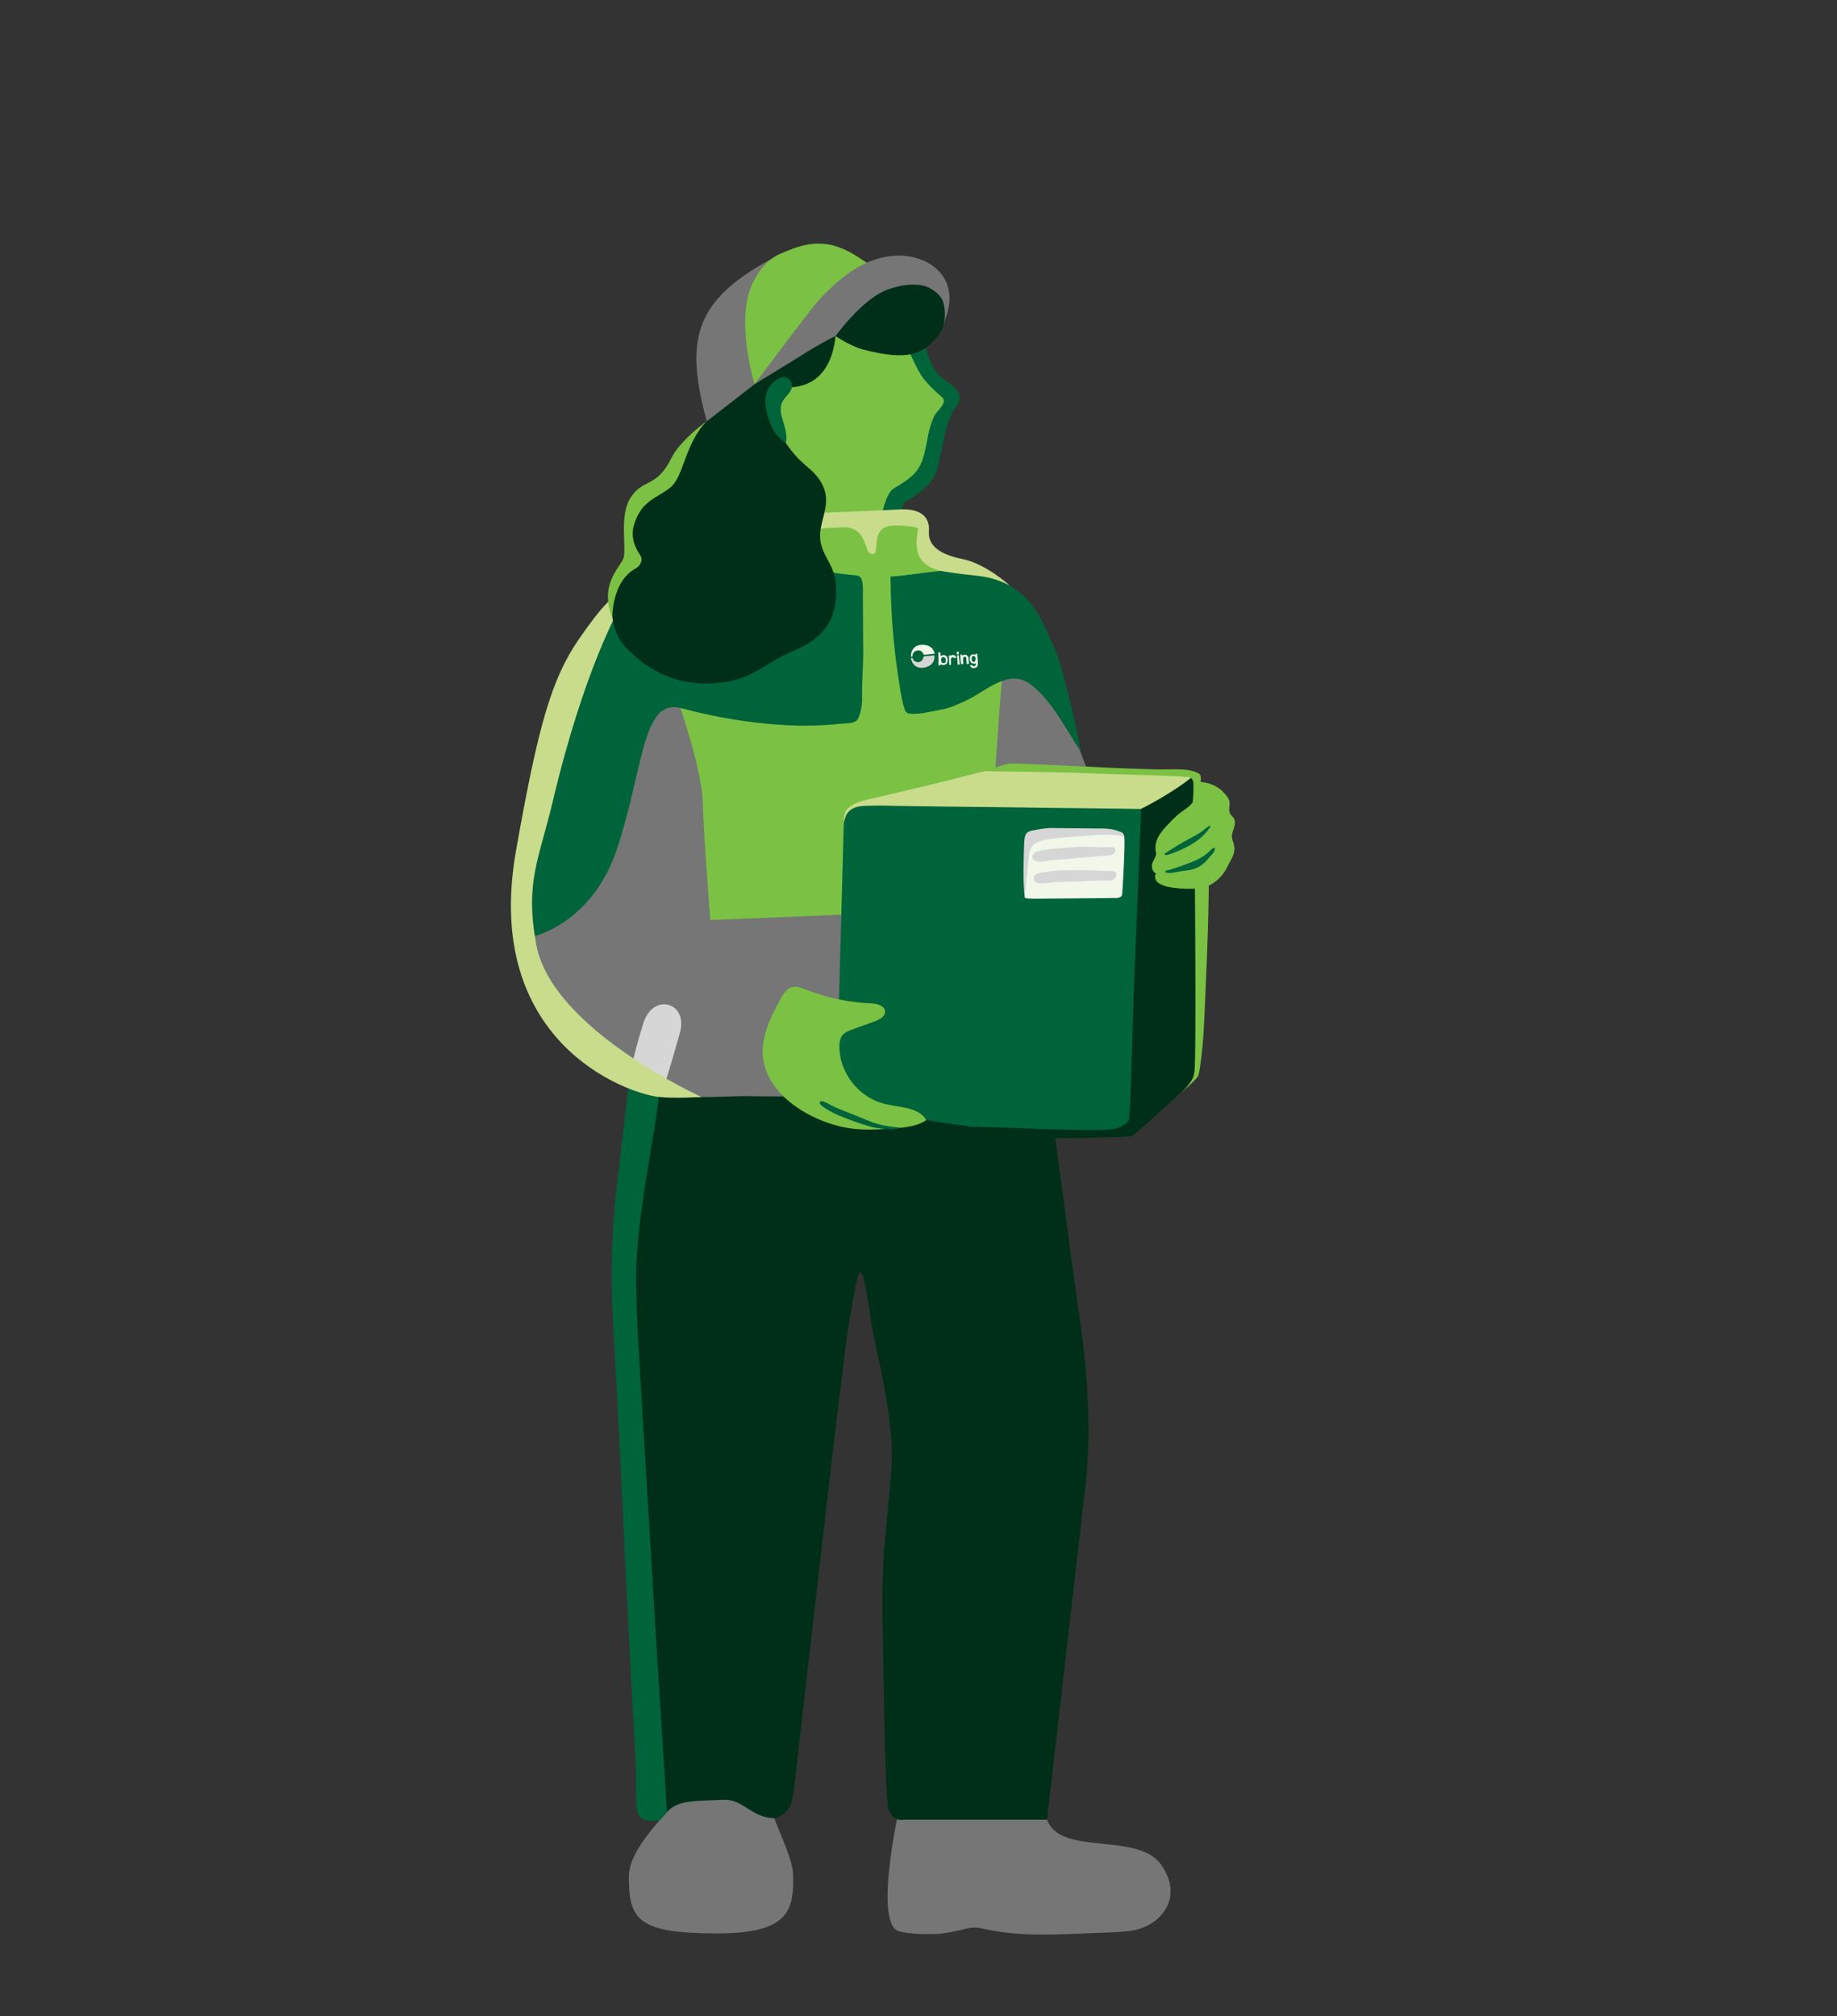 <svg version="1.1" id="Layer_1" width="729" height="800" viewBox="0 0 729 800" fill="none"  xmlns="http://www.w3.org/2000/svg" xmlns:xlink="http://www.w3.org/1999/xlink" x="0px" y="0px">
    <rect x="0" y="0" width="729" height="800" fill="#333333" stroke="none"/>
    <path d="M477.899 404.819C477.578 411.632 477.064 418.444 475.907 425.256C475.778 425.963 475.65 426.67 475.264 427.249C474.943 427.763 471.858 430.976 468.902 433.354C469.737 432.969 467.231 429.37 467.552 428.406C468.195 426.349 468.966 424.292 469.609 422.172C470.894 417.93 472.051 413.624 472.629 409.254C473.208 404.948 473.272 400.578 473.272 396.208C473.465 380.269 473.657 364.331 472.758 348.393C472.693 347.814 472.693 347.172 473.079 346.593C473.786 345.565 479.699 345.372 479.699 348.264C479.763 364.395 478.542 390.359 477.899 404.819Z" fill="#7BC144"/>
    <path d="M359.903 125.964C359.903 125.964 365.687 149.743 379.312 158.29C379.312 158.29 372.178 167.545 368.9 183.74C367.872 188.946 364.787 191.709 356.69 196.658C354.119 198.2 352.769 210.09 348.785 216.388C345.893 220.951 340.558 220.694 337.538 220.758C317.037 221.208 296.021 184.062 295.571 167.481C295.121 150.964 311.767 114.589 359.903 125.964Z" fill="#7BC144"/>
    <path d="M334.582 224.036C328.027 223.2 317.615 218.83 306.24 202.506C298.078 190.745 292.423 176.735 292.166 167.609C291.844 157.326 297.371 141.516 310.032 131.169C326.227 117.995 346.471 119.216 360.675 122.558C361.96 122.879 362.924 123.843 363.245 125.128C363.952 128.085 364.98 130.977 366.073 133.804C366.844 135.797 367.423 137.789 368.001 139.845C370.507 149.614 375.906 150.835 378.734 153.663C380.533 155.462 381.047 156.748 380.726 158.74C380.469 160.668 378.541 162.21 377.77 163.946C376.356 167.159 375.263 170.501 374.621 173.971C373.978 177.506 373.014 180.912 372.307 184.447C371.022 191.002 367.101 194.408 358.811 199.486C358.232 200.385 357.333 203.47 356.69 205.719C355.469 209.961 354.055 214.717 351.806 218.316C348.142 224.164 341.78 224.228 338.31 224.293H337.667C336.767 224.228 335.739 224.228 334.582 224.036ZM351.099 127.827C336.381 125.899 323.785 128.856 314.402 136.568C302.77 146.015 298.849 160.218 299.042 167.416C299.235 175.192 304.569 187.982 311.896 198.586C320.315 210.668 329.633 217.545 337.474 217.352H338.117C341.459 217.288 344.286 217.031 345.829 214.588C347.564 211.825 348.849 207.519 349.942 203.727C351.42 198.586 352.448 195.18 354.826 193.701C357.783 191.902 361.06 190.038 363.31 187.403C366.844 183.226 367.294 177.506 368.387 172.365C368.965 169.665 369.736 166.966 371.086 164.524C371.986 162.917 375.456 160.282 374.364 158.226C374.171 157.84 373.785 157.519 373.464 157.262C370.957 155.141 368.644 152.827 366.587 150.321C364.788 148.072 363.502 145.115 362.217 142.545C360.932 139.91 359.839 137.21 358.811 134.511C358.618 133.997 357.397 129.049 357.011 128.984C355.083 128.406 353.091 128.085 351.099 127.827Z" fill="#00643A"/>
    <path d="M356.625 718.573C356.625 718.573 346.728 763.11 356.625 766.195C361.317 767.673 371.6 767.416 373.592 767.159C376.034 766.838 378.476 766.388 380.918 765.809C382.846 765.36 384.71 764.781 386.702 764.781C388.309 764.781 389.852 765.167 391.394 765.488C405.726 768.573 420.7 767.416 435.289 766.902C439.466 766.773 443.643 766.645 447.821 766.195C460.546 764.781 470.121 753.084 460.803 739.845C451.484 726.606 420.7 736.632 415.494 721.915C410.224 707.198 356.625 718.573 356.625 718.573Z" fill="#767676"/>
    <path d="M412.989 409.576C418.452 447.622 423.529 488.368 428.542 523.715C431.627 545.309 433.233 567.995 430.727 589.717C429.249 602.507 427.771 615.296 426.293 628.085C423.208 655.077 420.059 682.134 416.974 709.126C416.46 713.432 416.01 717.738 415.496 721.98C415.496 721.98 364.853 721.98 359.39 721.98C358.426 721.98 357.334 722.172 356.627 721.98C353.221 721.016 352.514 717.738 352.321 716.131C350.907 703.599 350.714 660.861 350.329 648.201C349.365 617.545 352.128 605.399 353.799 582.712C355.149 564.203 348.015 537.211 346.344 528.085C345.509 523.522 343.195 504.884 341.524 504.82C339.853 504.756 338.054 519.345 336.704 526.414C334.776 536.375 319.609 670.501 314.982 710.861C314.275 717.159 311.897 720.823 305.406 721.787C304.442 721.915 305.149 722.429 303.863 722.429C296.151 722.429 270.509 722.429 260.483 722.429C257.976 722.429 257.141 721.722 257.141 721.722C257.141 721.722 256.37 721.658 256.305 720.18C255.534 706.234 251.614 630.784 252.899 600.321C254.313 566.71 240.624 496.144 258.491 428.213C276.293 426.992 294.159 425.836 311.961 424.615C326.935 423.586 341.974 422.622 356.948 421.594C370.894 420.63 386.318 421.594 399.429 416.453C404.056 414.653 412.604 407.134 412.989 409.576Z" fill="#002F19"/>
    <path d="M403.026 355.977C403.411 337.596 407.91 303.535 407.91 303.535L400.326 256.041L258.874 281.041C258.874 281.041 259.195 282.519 259.709 285.09L246.92 273.907C242.164 287.339 237.473 300.835 232.717 314.267C229.118 324.55 225.519 334.897 221.856 345.18C219.992 350.45 216.843 354.691 214.787 359.961C211.316 368.959 210.673 373.843 210.159 383.547C209.452 397.815 243.321 429.177 248.72 429.306C249.941 429.306 251.226 429.242 252.447 429.627C253.411 429.884 254.311 430.463 255.211 430.977C266.458 437.211 284.452 434.769 297.049 434.897C314.465 435.154 331.882 434.961 349.298 434.062C388.951 431.941 402.833 428.278 410.995 417.352C411.766 416.388 412.473 415.231 412.73 413.689C414.851 401.157 402.64 372.365 403.026 355.977Z" fill="#767676"/>
    <path d="M269.992 280.849C269.992 280.849 278.668 306.041 278.925 318.702C279.182 331.363 281.882 365.039 281.882 365.039L391.779 360.54C391.779 360.54 395.056 298.394 397.563 270.245C397.563 270.245 392.679 231.234 374.941 226.864C372.948 226.35 371.342 225.707 369.992 224.936C364.208 221.53 363.951 215.617 364.915 210.99C365.751 207.07 364.401 204.049 359.195 204.306C355.853 204.499 306.046 204.306 306.046 204.306L313.18 226.414L308.617 245.245L269.992 280.849Z" fill="#7BC144"/>
    <path d="M340.685 284.705C341.649 282.648 341.971 280.399 342.099 278.085C342.163 276.735 342.099 275.322 342.099 273.972C342.099 269.28 342.549 264.525 342.549 259.769C342.549 254.949 342.485 250.064 342.485 245.244C342.485 241.967 342.421 238.689 342.421 235.412C342.421 233.741 342.742 229.627 340.878 228.599C340.493 228.406 340.043 228.342 339.593 228.278C335.93 227.957 332.395 227.442 328.732 226.993C314.014 225.257 298.912 225 284.194 227.121C267.421 229.563 250.325 235.412 238.243 247.815C214.014 284.64 202.768 336.761 210.158 371.915C210.158 371.915 234.966 367.674 245.184 335.797C253.153 310.861 254.374 291.774 261.058 283.676C263.372 280.849 266.714 280.013 270.056 280.913C273.14 281.748 276.225 282.455 279.31 283.162C288.822 285.283 298.462 286.761 308.166 287.468C313.822 287.918 319.477 288.046 325.133 287.789C328.025 287.661 330.852 287.468 333.68 287.147C335.673 286.954 339.336 287.211 340.428 285.283C340.493 285.09 340.621 284.897 340.685 284.705Z" fill="#00643A"/>
    <path d="M401.806 282.262C402.384 284.512 400.97 288.432 400.649 290.681C400.006 296.401 399.62 302.249 399.942 308.033C400.135 310.99 400.263 314.332 401.227 317.159C402.577 320.951 404.055 321.337 407.782 323.265C415.237 327.057 422.628 330.913 430.083 334.704C434.389 336.954 440.045 338.818 443.387 342.481C438.566 323.522 431.497 305.206 424.428 287.018C421.536 279.563 418.579 272.044 414.016 265.488C412.602 263.432 410.932 261.44 408.682 260.411C395.443 253.792 400.456 276.8 401.806 282.262Z" fill="#767676"/>
    <path d="M353.411 230.077C353.54 244.923 354.89 259.769 357.396 274.422C357.782 276.671 358.167 278.856 358.874 281.041C359.067 281.684 359.324 282.391 359.902 282.776C360.288 283.033 360.802 283.098 361.252 283.162C365.494 283.483 369.35 282.262 373.463 281.555C376.869 280.977 380.275 279.434 383.36 277.956C391.329 274.293 400.391 264.846 409.067 271.594C417.229 277.892 421.985 287.532 428.797 298.072C427.64 288.56 420.571 261.761 419.286 259.062C415.558 251.092 412.409 241.26 405.211 235.668C399.491 230.334 390.108 227.056 382.46 226.478C372.756 225.707 363.116 228.149 353.411 228.792C353.347 229.242 353.347 229.627 353.411 230.077Z" fill="#00643A"/>
    <path d="M287.151 714.075C294.927 713.689 298.334 721.337 307.267 721.337C309.388 727.378 314.529 737.661 314.722 743.638C315.172 757.905 313.051 767.095 284.773 767.095C252.897 767.095 249.555 761.568 249.555 744.602C249.555 735.99 258.038 726.285 264.722 718.895C269.092 714.075 275.39 714.653 287.151 714.075Z" fill="#767676"/>
    <path d="M252.45 510.218C252.643 517.737 252.835 525.257 253.285 532.84C255.599 571.272 257.912 609.704 260.226 648.136C261.576 670.694 263.311 696.465 264.661 718.958C263.439 720.501 261.576 722.365 261.576 722.365C261.576 722.365 258.298 722.493 257.077 722.365C254.892 722.172 253.028 720.372 252.771 718.059C252.128 711.503 252.643 705.012 252.257 698.521C251.807 691.516 251.421 683.483 251.036 676.478C250.265 662.66 249.558 648.778 248.851 634.897C247.051 598.393 245.445 561.953 243.324 525.449C242.424 509.447 242.553 493.38 244.031 477.442C244.416 473.457 249.429 430.591 249.429 430.591C249.429 430.591 255.984 433.354 261.383 435.218C260.547 447.172 251.743 485.796 252.45 510.218Z" fill="#00643A"/>
    <path d="M327.127 203.406L325.648 209.897C325.713 209.512 332.139 209.383 332.589 209.319C335.995 208.998 339.209 209.19 341.458 212.147C342.551 213.561 343.258 215.296 343.836 217.031C344.093 217.867 344.35 218.702 344.929 219.28C345.507 219.859 346.664 220.052 347.178 219.409C347.435 219.088 347.564 218.638 347.628 218.188C347.821 216.645 347.821 215.039 348.142 213.496C348.977 209.448 351.934 208.419 355.726 208.483C356.304 208.483 364.466 208.741 364.273 209.897C363.245 216.453 362.345 224.679 374.941 226.8C387.538 228.921 391.522 227.699 400.648 232.262C400.648 232.262 391.394 223.715 381.882 221.787C372.371 219.859 368.258 216.131 368.643 210.926C369.029 205.784 366.265 201.607 356.882 202.121C347.499 202.635 327.127 203.406 327.127 203.406Z" fill="#C8DC8C"/>
    <path d="M263.693 430.591C263.693 430.591 266.585 421.401 269.863 409.575C273.141 397.75 259.259 393.637 255.338 405.848C251.482 418.059 250.133 425.964 250.133 425.964C250.133 425.964 256.688 428.534 263.693 430.591Z" fill="#D6D6D6"/>
    <path d="M331.047 435.282C335.867 438.239 341.523 439.46 347.114 440.617C380.34 447.429 412.41 450.835 447.243 450.835C447.243 446.786 454.119 443.251 454.569 439.331C455.533 431.169 450.777 422.622 453.605 414.845C457.783 403.213 456.497 391.388 456.047 379.305C455.34 362.082 456.883 333.74 461.446 317.159C445.058 314.203 362.088 318.509 338.759 319.794C334.711 319.987 334.839 327.313 334.839 327.313L332.718 405.527C332.718 405.527 332.076 416.388 331.754 421.786C331.754 423.072 329.955 434.64 331.047 435.282Z" fill="#00643A"/>
    <path d="M391.266 305.913C394.415 305.27 451.099 305.72 475.906 307.455C471.729 315.681 452.963 320.951 452.963 320.951C452.642 320.951 452.256 320.951 451.935 320.951C448.914 320.887 445.894 320.887 442.873 320.823C437.539 320.758 432.14 320.694 426.806 320.63C420.058 320.566 413.246 320.501 406.498 320.373C399.235 320.309 392.038 320.18 384.775 320.116C377.963 320.051 371.215 319.987 364.403 319.859C361.446 319.794 358.554 319.794 355.598 319.73C352.449 319.666 349.621 319.537 345.637 319.666C342.744 319.794 339.66 319.473 337.089 321.722C335.611 323.008 335.418 324.422 334.904 326.478C334.775 324.871 334.968 323.008 335.739 321.658C336.189 320.951 336.832 320.373 337.539 319.859C339.788 318.316 342.423 317.545 345.122 317.031C346.215 316.838 371.472 310.861 376.935 309.447C381.626 308.29 386.446 306.941 391.266 305.913Z" fill="#C8DC8C"/>
    <path d="M308.554 432.455C315.752 441.066 328.155 446.593 338.374 447.814C344.544 448.521 350.778 448.007 357.011 447.493C360.546 447.172 364.724 446.465 367.616 444.408C364.402 438.946 356.24 439.46 350.135 437.724C340.495 434.961 333.168 425.449 333.104 415.424C333.104 413.753 333.297 411.953 334.389 410.668C335.353 409.511 336.831 408.997 338.181 408.483C341.202 407.39 344.158 406.298 347.179 405.205C349.042 404.498 351.292 403.341 351.227 401.349C351.163 398.907 347.885 398.136 345.379 398.072C337.86 397.75 330.405 396.336 323.335 393.894C315.945 391.323 313.502 389.01 309.261 397.172C305.79 403.791 302.191 410.925 302.706 418.637C303.027 423.778 305.212 428.406 308.554 432.455Z" fill="#7BC144"/>
    <path d="M473.527 427.378C474.041 426.157 474.17 423.265 474.17 422.301C474.813 403.599 473.913 327.957 473.913 307.584C465.301 314.782 452.897 320.887 452.897 320.887C452.897 320.887 450.841 370.309 450.134 387.79C449.491 403.921 448.72 443.124 447.885 444.473C446.921 446.016 445.185 447.044 443.45 447.558C441.651 448.072 439.787 448.201 437.923 448.265C424.041 448.779 387.409 446.594 383.617 447.108C393.707 449.743 408.36 451.414 418.771 451.543C428.926 451.671 448.72 450.964 449.298 450.772C450.005 450.515 466.715 435.09 468.9 433.291C469.8 432.648 472.627 429.563 473.527 427.378Z" fill="#002F19"/>
    <path d="M245.828 241.324C245.828 241.324 231.818 265.36 219.35 317.995C213.823 341.324 208.232 350 212.859 375C219.093 408.355 278.347 435.219 278.347 435.219C278.347 435.219 267.936 435.925 261.445 435.219C248.142 433.74 191.458 413.046 204.761 337.596C213.566 287.725 218.9 269.28 229.761 253.535C249.427 225 245.828 241.324 245.828 241.324Z" fill="#C8DC8C"/>
    <path d="M331.689 129.563C331.689 129.563 332.846 152.7 313.823 153.664C306.946 153.985 308.746 171.466 311.83 175.772C314.979 180.206 316.779 182.198 321.406 186.119C325.005 189.204 327.769 193.445 327.833 198.137C327.897 202.121 326.291 205.977 325.648 209.898C324.105 219.409 331.175 222.751 331.753 231.941C332.46 244.345 328.411 252.378 315.429 257.97C301.74 263.818 298.591 270.245 283.039 271.08C273.784 271.594 260.931 270.116 248.013 256.556C245.185 253.599 243.707 249.036 243.064 245.18C241.393 235.283 241.972 226.479 253.154 222.88C253.154 222.88 244.478 215.939 251.162 202.571C255.789 193.317 261.316 196.402 266.843 188.111C272.37 179.821 270.378 176.222 280.532 167.096C291.843 153.471 331.689 129.563 331.689 129.563Z" fill="#002F19"/>
    <path d="M318.707 101.221C312.859 101.542 314.08 98.458 306.304 102.635C275.07 119.409 271.857 135.283 280.468 167.159L304.826 148.265L318.707 101.221Z" fill="#767676"/>
    <path d="M299.427 152.378C299.427 152.378 291.522 126.8 298.784 112.147C303.861 101.928 309.517 100.771 313.694 99.036C329.825 92.545 338.501 100.836 347.499 106.62L299.427 152.378Z" fill="#7BC144"/>
    <path d="M338.44 130.27C350.522 125.514 362.283 124.421 374.365 129.177C375.201 125.964 377 122.686 376.808 117.545C376.422 110.025 371.281 104.756 364.083 102.506C356.885 100.257 348.916 101.671 342.232 105.077C335.548 108.483 329.892 113.753 324.815 119.216C321.73 122.558 299.43 152.442 299.43 152.442C299.43 152.442 313.247 143.959 314.725 143.059C322.309 138.239 330.085 133.547 338.44 130.27Z" fill="#767676"/>
    <path d="M342.552 138.689C361.125 143.509 366.395 140.167 372.115 133.419C376.357 128.471 374.879 120.566 373.85 118.766C372.758 116.774 370.83 115.36 368.902 114.268C363.632 111.376 353.735 113.561 348.593 116.646C339.917 121.787 331.562 133.355 331.562 133.355C331.562 133.355 337.475 137.34 342.552 138.689Z" fill="#002F19"/>
    <path d="M310.674 166.838C308.939 161.633 310.031 159.512 312.088 157.198C313.244 155.913 315.879 153.085 313.052 150.386C311.574 148.908 308.424 149.486 305.725 152.956C304.183 154.949 301.998 159.19 306.047 168.959C307.91 173.393 311.766 175.771 311.766 175.771C311.766 175.771 312.987 173.843 310.674 166.838Z" fill="#00643A"/>
    <path d="M242.999 245.244C242.999 245.244 242.549 230.784 252.382 225.449C253.796 224.678 255.531 222.365 253.925 220.051C251.932 217.159 250.069 212.725 251.739 207.776C254.696 198.779 259.966 198.007 265.75 193.637C271.534 189.267 271.47 176.349 280.467 167.095C280.467 167.095 269.927 174.614 266.392 181.812C260.48 193.766 255.081 189.781 250.261 197.429C245.441 204.948 248.976 217.93 247.305 221.786C245.57 225.642 237.858 232.133 242.999 245.244Z" fill="#7BC144"/>
    <path d="M425.327 306.555C433.36 306.877 441.394 307.134 449.427 307.391C454.311 307.519 459.132 307.648 464.016 307.841C465.237 307.905 466.522 307.905 467.743 307.969C468.707 307.969 469.736 308.226 470.7 308.226C471.728 308.162 472.821 308.548 473.27 309.447C473.527 309.961 473.592 310.54 473.592 311.118C473.656 313.368 473.592 315.681 473.335 317.931C473.335 318.252 473.27 318.638 473.463 318.959C473.785 319.537 475.327 318.959 475.713 318.573C476.098 318.252 476.162 317.674 476.162 317.159C476.227 314.974 476.355 312.854 476.419 310.668C476.484 308.869 477.062 307.391 475.134 306.555C471.599 305.013 467.422 305.206 463.63 305.27C449.62 305.463 407.718 302.699 400.713 302.956C398.656 303.021 391.137 305.977 391.137 305.977C391.137 305.977 417.615 306.298 425.327 306.555Z" fill="#7BC144"/>
    <path d="M441.91 329.948C443.131 329.948 444.481 329.948 445.38 330.977C445.894 331.555 445.894 331.555 446.216 332.198C446.537 335.668 445.445 354.048 445.316 354.82C445.252 355.077 445.188 355.334 445.059 355.527C444.93 355.655 444.802 355.719 444.673 355.848C443.645 356.426 442.745 356.298 441.653 356.298C440.367 356.298 418.067 356.555 412.154 356.555C409.776 356.555 406.627 356.683 406.627 355.976C406.563 354.691 407.977 331.491 407.977 331.491C407.977 331.491 434.134 330.077 441.91 329.948Z" fill="#F1F7E9"/>
    <path d="M427.512 340.424C431.882 340.039 436.252 339.653 440.622 339.267C442.358 339.139 442.743 337.854 442.55 336.954C442.422 336.054 440.687 336.054 439.787 336.118C435.545 336.44 431.239 335.668 427.062 336.054C422.563 336.44 418.129 336.504 413.63 337.339C412.409 337.596 409.131 338.111 409.774 340.424C410.481 342.995 415.944 341.388 417.486 341.26C420.892 341.003 424.234 340.746 427.512 340.424Z" fill="#D6D6D6"/>
    <path d="M428.028 349.678C431.049 349.55 434.069 349.421 437.09 349.357C438.375 349.293 440.239 349.679 441.46 349.164C441.974 348.972 443.645 347.493 443.003 346.465C442.553 345.694 441.653 345.63 440.882 345.63C432.013 345.373 423.015 344.73 414.211 346.015C412.99 346.208 409.712 346.529 410.29 348.907C410.933 351.542 416.396 350.128 418.003 350.064C421.344 349.936 424.686 349.807 428.028 349.678Z" fill="#D6D6D6"/>
    <path d="M421.729 332.327C418.837 332.584 416.009 332.776 413.246 333.612C411.703 334.062 410.097 334.769 409.197 336.375C408.554 337.596 408.361 339.075 408.233 340.488C407.719 345.63 407.14 350.771 406.626 355.977C405.919 348.908 406.176 341.774 406.433 334.64C406.498 333.098 406.626 331.427 407.526 330.463C408.169 329.82 409.004 329.627 409.775 329.499C412.41 328.985 415.045 328.47 417.744 328.535C419.93 328.599 433.619 328.663 438.31 328.728C440.559 328.792 442.552 329.177 444.737 330.077C445.058 330.206 446.086 330.463 446.215 332.198C444.544 330.784 435.932 331.17 433.876 331.362C429.827 331.684 425.778 332.005 421.729 332.327Z" fill="#D6D6D6"/>
    <path d="M485.288 314.139C486.38 315.167 487.666 316.581 487.923 318.059C488.116 319.666 487.409 321.337 488.18 322.815C488.565 323.586 489.337 324.036 489.722 324.807C490.301 325.9 490.108 327.185 489.722 328.406C489.337 329.563 488.822 330.72 488.887 331.941C488.951 333.226 489.594 334.448 489.786 335.733C490.172 337.854 489.272 339.846 488.244 341.645C487.344 343.188 486.702 344.923 485.609 346.401C483.36 349.422 479.889 352.057 476.033 352.442C472.499 352.764 468.964 352.699 465.493 352.185C463.887 351.993 462.344 351.671 460.866 350.964C460.031 350.579 459.195 350.065 458.745 349.229C458.295 348.458 458.167 347.365 458.81 346.594C457.589 346.08 457.01 344.602 457.139 343.252C457.267 341.517 459.067 339.975 458.745 338.368C457.91 334.19 459.774 331.17 462.473 328.214C464.08 326.478 465.686 324.743 467.486 323.201C469.349 321.594 472.113 320.18 473.463 318.124C474.941 315.874 475.712 312.789 476.162 310.219C479.504 310.412 482.781 311.697 485.159 313.946C485.224 314.075 485.224 314.075 485.288 314.139Z" fill="#7BC144"/>
    <path d="M470.187 336.44C474.044 334.576 477.578 332.07 480.02 328.471C480.213 328.214 480.406 327.828 480.277 327.507C478.799 328.214 477.578 329.499 476.229 330.399C474.75 331.299 473.272 332.134 471.73 332.905C468.581 334.64 465.56 336.44 462.54 338.432C461.511 339.075 462.668 339.332 463.247 339.203C463.954 339.011 464.66 338.754 465.367 338.497C466.974 337.918 468.581 337.211 470.187 336.44Z" fill="#00643A"/>
    <path d="M481.691 338.046C482.076 337.532 482.269 336.953 482.076 336.375C481.305 336.311 480.598 337.082 480.148 337.532C478.027 339.717 475.264 341.131 472.436 342.223C469.801 343.251 467.102 344.151 464.403 345.051C464.017 345.18 462.732 345.308 462.539 345.629C462.153 346.079 462.667 346.208 463.053 346.272C464.467 346.529 465.945 346.144 467.359 345.886C468.901 345.629 470.508 345.437 472.115 345.179C474.878 344.665 477.192 343.316 479.056 341.195C479.763 340.359 480.534 339.524 481.241 338.688C481.305 338.496 481.498 338.239 481.691 338.046Z" fill="#00643A"/>
    <path d="M354.054 448.136C353.411 448.2 347.627 447.622 345.828 447.108C341.458 445.886 337.152 444.344 332.974 442.609C330.275 441.452 324.491 438.496 325.391 437.21C326.098 436.054 329.825 438.624 331.304 439.267C333.681 440.295 336.124 441.259 338.501 442.159C341.072 443.187 343.707 444.28 346.278 445.308C346.663 445.437 347.049 445.565 347.435 445.694C351.419 446.979 357.332 447.429 357.332 447.429C357.332 447.429 355.918 448.007 354.054 448.136Z" fill="#00643A"/>
    <path d="M379.76 259.64C379.824 259.64 379.824 259.64 379.76 259.64C380.017 259.64 380.274 259.64 380.466 259.576C380.531 259.576 380.531 259.576 380.531 259.512C380.531 259.255 380.531 258.998 380.531 258.741C380.531 258.676 380.531 258.612 380.466 258.612L380.402 258.548C380.274 258.548 380.145 258.548 380.017 258.548C379.952 258.548 379.888 258.548 379.824 258.548C379.76 258.548 379.695 258.548 379.695 258.548C379.695 258.548 379.695 258.548 379.695 258.612C379.695 258.612 379.695 258.676 379.695 258.741C379.695 258.805 379.695 258.805 379.695 258.869C379.695 258.998 379.695 259.062 379.695 259.191C379.695 259.255 379.695 259.319 379.695 259.383C379.695 259.576 379.695 259.576 379.76 259.64Z" fill="#F1F7E9"/>
    <path d="M370.891 259.255C370.891 259.062 370.698 258.548 370.634 258.483C370.505 258.162 370.377 257.841 370.184 257.584C369.67 256.877 368.899 256.363 368.063 256.105C367.228 255.848 366.328 255.784 365.492 255.848C364.657 255.913 363.757 256.17 363.114 256.684C362.665 257.069 362.279 257.519 362.022 258.033C361.893 258.226 361.829 258.419 361.765 258.612C361.572 259.19 361.508 259.897 361.508 260.54C361.508 260.54 361.958 260.54 362.022 260.54C362.022 260.54 362.215 259.576 362.215 259.512C362.408 258.997 362.729 258.612 363.243 258.355C363.821 258.098 364.593 257.905 365.171 258.162C366.071 258.548 366.456 259.447 366.521 259.64C366.521 259.704 366.585 259.769 366.649 259.769C366.713 259.769 366.842 259.769 366.906 259.769C367.549 259.704 368.192 259.64 368.834 259.576C369.413 259.512 369.991 259.447 370.57 259.383C370.762 259.447 370.891 259.447 370.891 259.255Z" fill="#F1F7E9"/>
    <path d="M362.086 261.054C362.472 262.018 362.986 262.339 363.243 262.468C363.693 262.725 364.336 262.725 364.785 262.66C365.942 262.403 366.456 261.182 366.521 260.54C366.521 260.411 366.649 260.411 366.778 260.411C366.906 260.411 367.035 260.347 367.163 260.347C367.742 260.282 368.384 260.218 368.963 260.218C369.284 260.218 369.541 260.154 369.863 260.09C370.12 260.09 370.377 260.025 370.698 260.025C370.891 260.025 370.827 260.282 370.827 260.411C370.827 260.604 370.827 260.797 370.827 261.054C370.762 261.504 370.698 261.889 370.505 262.275C370.184 262.982 369.67 263.624 369.027 264.01C367.549 264.845 365.814 265.295 364.207 264.717C363.243 264.396 362.6 263.689 362.279 263.174C361.893 262.532 361.572 261.889 361.508 261.182V261.118C361.508 261.054 361.572 261.054 361.636 261.054C361.701 261.054 361.829 261.054 361.893 261.054C361.958 261.054 362.022 261.054 362.086 261.054Z" fill="#D6D6D6"/>
    <path d="M375.97 260.99C375.841 260.54 375.456 260.09 374.941 259.961C374.684 259.897 374.234 259.897 373.977 259.961C373.72 260.026 373.27 260.347 373.27 260.347C373.27 260.347 373.27 259.447 373.142 258.933C373.142 258.869 373.078 258.869 373.078 258.805C373.013 258.805 373.013 258.805 372.949 258.805C372.435 258.869 372.306 258.869 372.371 259.383C372.371 259.64 372.435 260.733 372.435 260.99C372.435 261.247 372.435 261.504 372.435 261.761C372.435 262.018 372.435 262.275 372.435 262.532C372.435 262.789 372.435 262.982 372.435 263.239C372.435 263.432 372.435 263.625 372.435 263.753C372.435 263.818 372.435 263.818 372.435 263.882C372.435 263.946 372.435 264.01 372.435 264.01C372.435 264.075 372.564 264.01 372.628 264.01C372.692 264.01 373.206 263.946 373.206 263.946C373.27 263.946 373.206 263.882 373.206 263.818C373.206 263.753 373.206 263.689 373.206 263.689C373.27 263.625 373.399 263.56 373.463 263.625C373.977 263.946 374.684 263.882 374.941 263.753C375.327 263.625 375.584 263.432 375.777 263.175C375.905 262.982 375.97 262.725 375.97 262.468C376.098 262.018 376.162 261.504 375.97 260.99ZM375.263 262.596C375.198 262.725 375.199 262.854 375.07 262.918C374.749 263.175 374.042 263.175 373.785 262.854C373.463 262.468 373.463 261.568 373.592 261.247C373.656 261.118 373.72 260.925 373.849 260.861C374.17 260.604 374.684 260.668 375.006 260.99C375.198 261.183 375.263 261.504 375.327 261.761C375.327 262.018 375.327 262.339 375.263 262.596Z" fill="#F1F7E9"/>
    <path d="M377.191 260.282C377.512 259.897 378.09 259.768 378.54 259.897C378.733 259.961 378.99 260.09 379.119 260.282C379.247 260.475 379.376 260.668 379.44 260.925C379.44 260.925 379.44 260.989 379.376 260.989C379.311 260.989 379.311 260.989 379.247 260.989C379.183 260.989 379.119 260.989 379.054 261.054C378.99 261.054 378.926 261.054 378.862 261.118C378.797 261.118 378.733 261.182 378.669 261.118C378.669 261.118 378.669 261.054 378.605 261.054C378.605 260.989 378.54 260.989 378.476 260.925C378.412 260.861 378.283 260.797 378.155 260.797C377.962 260.732 377.705 260.861 377.576 260.989C377.383 261.182 377.383 261.504 377.383 261.761C377.383 261.825 377.383 261.953 377.383 262.018C377.383 262.403 377.383 262.725 377.383 263.11C377.383 263.303 377.448 263.753 377.383 263.753C377.319 263.753 376.677 263.881 376.677 263.817C376.677 263.817 376.677 263.56 376.677 263.496C376.677 263.367 376.677 263.239 376.677 263.11C376.677 262.403 376.612 261.696 376.612 260.989C376.612 260.732 376.484 260.282 376.677 260.09C376.741 260.025 376.934 259.961 377.062 260.025C377.191 259.897 377.191 260.09 377.191 260.282Z" fill="#F1F7E9"/>
    <path d="M380.529 260.025C380.529 260.283 380.593 260.54 380.593 260.797V260.861C380.658 261.311 380.658 261.761 380.722 262.275C380.722 262.532 380.85 263.432 380.85 263.496V263.56C380.85 263.624 380.786 263.624 380.786 263.624C380.658 263.624 380.529 263.689 380.4 263.689C380.336 263.689 380.272 263.689 380.208 263.689C380.143 263.689 380.079 263.689 380.015 263.689V263.624C380.015 263.496 380.015 263.367 380.015 263.239C380.015 263.175 380.015 262.982 380.015 262.982C380.015 262.725 379.951 262.532 379.951 262.275C379.951 262.018 379.886 261.761 379.886 261.568C379.886 261.375 379.886 261.182 379.822 260.925C379.822 260.668 379.758 260.347 379.758 260.025L379.822 259.961C379.951 259.961 380.015 259.961 380.143 259.961C380.208 259.961 380.336 259.961 380.4 259.961H380.465C380.529 259.897 380.529 259.961 380.529 260.025Z" fill="#F1F7E9"/>
    <path d="M381.752 259.768C381.816 259.768 381.816 259.897 381.816 259.961C381.816 260.025 381.816 260.154 381.816 260.218C382.009 260.025 382.202 259.897 382.395 259.832C382.588 259.768 382.716 259.704 383.102 259.768C383.552 259.832 384.066 260.218 384.258 260.668C384.323 260.925 384.387 261.182 384.387 261.439C384.387 261.76 384.451 262.082 384.451 262.339C384.451 262.532 384.516 262.724 384.516 262.917C384.516 262.982 384.516 263.11 384.516 263.174C384.516 263.239 384.58 263.367 384.451 263.367C384.258 263.367 384.066 263.431 383.873 263.431C383.809 263.431 383.616 263.496 383.616 263.367C383.616 263.303 383.616 263.239 383.616 263.174C383.552 262.66 383.552 262.21 383.487 261.696C383.487 261.503 383.423 261.246 383.423 261.054C383.359 260.861 383.294 260.668 383.102 260.604C383.037 260.604 382.973 260.604 382.909 260.539C382.716 260.539 382.523 260.604 382.395 260.732C382.266 260.861 382.202 261.054 382.202 261.182C382.202 261.375 382.202 261.632 382.202 261.825C382.202 262.275 382.266 262.66 382.266 263.11C382.266 263.174 382.33 263.303 382.266 263.367C382.266 263.431 382.138 263.431 382.073 263.431C381.945 263.431 381.816 263.496 381.688 263.496C381.559 263.496 381.431 263.56 381.302 263.431C381.302 263.303 381.302 263.174 381.302 263.046C381.302 262.853 381.302 262.66 381.238 262.532C381.174 261.632 381.109 260.732 381.109 259.832C381.109 259.768 381.109 259.704 381.174 259.704C381.238 259.64 381.366 259.64 381.431 259.64C381.495 259.768 381.624 259.768 381.752 259.768Z" fill="#F1F7E9"/>
    <path d="M387.727 259.383C387.663 259.319 387.663 259.383 387.535 259.383C387.47 259.383 387.085 259.383 387.085 259.447C387.085 259.576 387.085 259.704 387.085 259.833C386.763 259.704 386.442 259.576 386.121 259.576C385.799 259.576 385.542 259.704 385.35 259.897C385.093 260.154 384.9 260.54 384.835 260.925C384.707 261.568 384.835 262.339 385.35 262.853C385.607 263.111 385.928 263.239 386.249 263.303C386.442 263.303 386.571 263.303 386.763 263.303C386.828 263.303 386.956 263.239 387.021 263.239C387.085 263.239 387.149 263.175 387.213 263.175C387.213 263.368 387.213 263.625 387.149 263.817C387.149 263.882 387.085 263.946 387.021 264.075C386.828 264.332 386.506 264.332 386.249 264.267C385.992 264.203 385.864 264.075 385.799 263.882C385.542 263.882 385.221 263.882 384.964 263.882C385.028 264.203 385.092 264.46 385.285 264.653C385.478 264.846 385.735 265.039 385.992 265.039C386.571 265.167 387.47 264.974 387.792 264.46C388.177 263.882 388.049 262.918 388.049 262.725C388.049 262.532 387.985 261.118 387.92 260.54C387.92 260.219 387.856 259.897 387.792 259.576C387.792 259.447 387.727 259.383 387.727 259.383ZM387.085 261.889C387.085 262.082 387.021 262.211 386.956 262.339C386.892 262.404 386.828 262.468 386.763 262.532C386.571 262.596 386.378 262.661 386.185 262.596C385.992 262.596 385.864 262.404 385.799 262.275C385.735 262.147 385.671 262.082 385.671 261.954C385.607 261.697 385.607 261.375 385.607 261.118C385.607 260.861 385.671 260.604 385.928 260.411C386.185 260.219 386.506 260.219 386.763 260.411C387.021 260.54 387.149 260.861 387.149 261.118C387.149 261.44 387.149 261.697 387.085 261.889Z" fill="#F1F7E9"/>
</svg>
